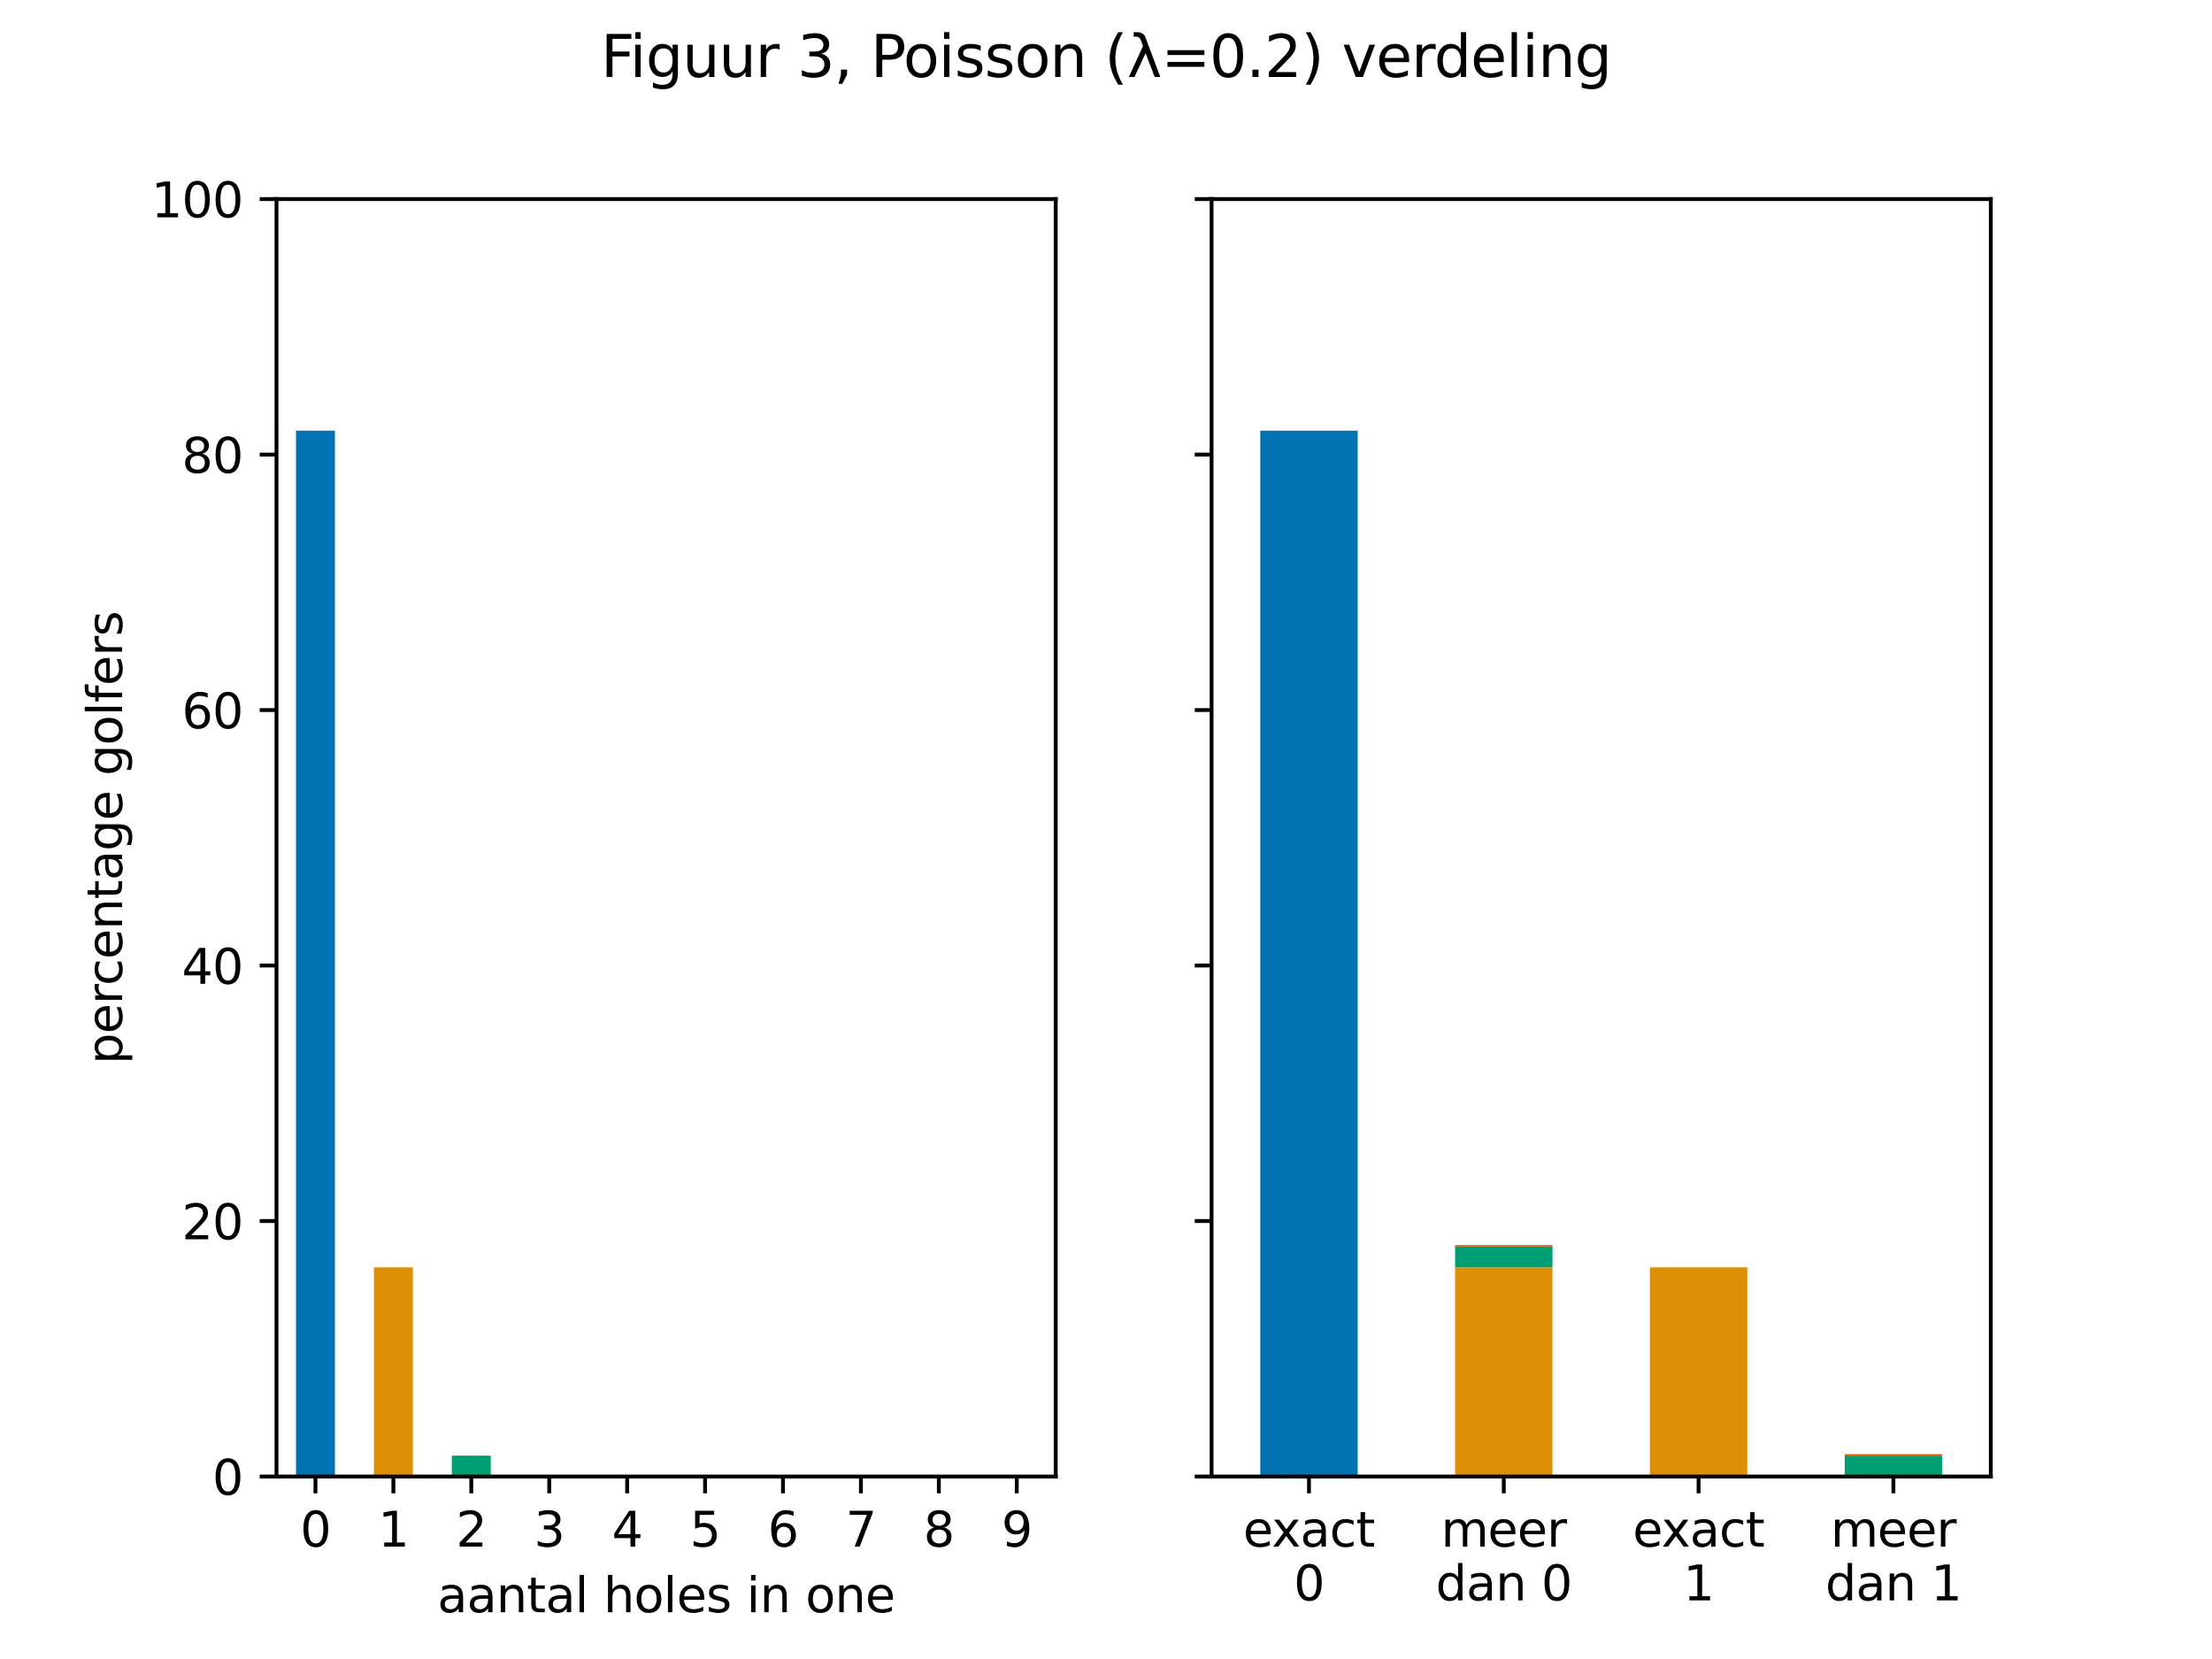 <?xml version="1.0" encoding="utf-8" standalone="no"?>
<!DOCTYPE svg PUBLIC "-//W3C//DTD SVG 1.1//EN"
  "http://www.w3.org/Graphics/SVG/1.1/DTD/svg11.dtd">
<svg height="345.6pt" version="1.1" viewBox="0 0 460.8 345.6" width="460.8pt" xmlns="http://www.w3.org/2000/svg" xmlns:xlink="http://www.w3.org/1999/xlink">
 <defs>
  <style type="text/css">*{stroke-linecap:butt;stroke-linejoin:round;}</style>
 </defs>
 <g id="figure_1">
  <g id="patch_1">
   <path d="M 0 345.6 
L 460.8 345.6 
L 460.8 0 
L 0 0 
z
" style="fill:#ffffff;"/>
  </g>
  <g id="axes_1">
   <g id="patch_2">
    <path d="M 57.6 307.584 
L 219.927 307.584 
L 219.927 41.472 
L 57.6 41.472 
z
" style="fill:#ffffff;"/>
   </g>
   <g id="patch_3">
    <path clip-path="url(#paddfe06efd)" d="M 61.658 307.584 
L 69.775 307.584 
L 69.775 89.71 
L 61.658 89.71 
z
" style="fill:#0173b2;"/>
   </g>
   <g id="patch_4">
    <path clip-path="url(#paddfe06efd)" d="M 77.891 307.584 
L 86.007 307.584 
L 86.007 264.009 
L 77.891 264.009 
z
" style="fill:#de8f05;"/>
   </g>
   <g id="patch_5">
    <path clip-path="url(#paddfe06efd)" d="M 94.124 307.584 
L 102.24 307.584 
L 102.24 303.227 
L 94.124 303.227 
z
" style="fill:#029e73;"/>
   </g>
   <g id="patch_6">
    <path clip-path="url(#paddfe06efd)" d="M 110.356 307.584 
L 118.473 307.584 
L 118.473 307.294 
L 110.356 307.294 
z
" style="fill:#d55e00;"/>
   </g>
   <g id="patch_7">
    <path clip-path="url(#paddfe06efd)" d="M 126.589 307.584 
L 134.705 307.584 
L 134.705 307.569 
L 126.589 307.569 
z
" style="fill:#cc78bc;"/>
   </g>
   <g id="patch_8">
    <path clip-path="url(#paddfe06efd)" d="M 142.822 307.584 
L 150.938 307.584 
L 150.938 307.583 
L 142.822 307.583 
z
" style="fill:#ca9161;"/>
   </g>
   <g id="patch_9">
    <path clip-path="url(#paddfe06efd)" d="M 159.055 307.584 
L 167.171 307.584 
L 167.171 307.584 
L 159.055 307.584 
z
" style="fill:#fbafe4;"/>
   </g>
   <g id="patch_10">
    <path clip-path="url(#paddfe06efd)" d="M 175.287 307.584 
L 183.404 307.584 
L 183.404 307.584 
L 175.287 307.584 
z
" style="fill:#949494;"/>
   </g>
   <g id="patch_11">
    <path clip-path="url(#paddfe06efd)" d="M 191.52 307.584 
L 199.636 307.584 
L 199.636 307.584 
L 191.52 307.584 
z
" style="fill:#ece133;"/>
   </g>
   <g id="patch_12">
    <path clip-path="url(#paddfe06efd)" d="M 207.753 307.584 
L 215.869 307.584 
L 215.869 307.584 
L 207.753 307.584 
z
" style="fill:#56b4e9;"/>
   </g>
   <g id="matplotlib.axis_1">
    <g id="xtick_1">
     <g id="line2d_1">
      <defs>
       <path d="M 0 0 
L 0 3.5 
" id="mfdae595de7" style="stroke:#000000;stroke-width:0.8;"/>
      </defs>
      <g>
       <use style="stroke:#000000;stroke-width:0.8;" x="65.716" xlink:href="#mfdae595de7" y="307.584"/>
      </g>
     </g>
     <g id="text_1">
      <!-- 0 -->
      <g transform="translate(62.535 322.182)scale(0.1 -0.1)">
       <defs>
        <path d="M 2034 4250 
Q 1547 4250 1301 3770 
Q 1056 3291 1056 2328 
Q 1056 1369 1301 889 
Q 1547 409 2034 409 
Q 2525 409 2770 889 
Q 3016 1369 3016 2328 
Q 3016 3291 2770 3770 
Q 2525 4250 2034 4250 
z
M 2034 4750 
Q 2819 4750 3233 4129 
Q 3647 3509 3647 2328 
Q 3647 1150 3233 529 
Q 2819 -91 2034 -91 
Q 1250 -91 836 529 
Q 422 1150 422 2328 
Q 422 3509 836 4129 
Q 1250 4750 2034 4750 
z
" id="DejaVuSans-30" transform="scale(0.016)"/>
       </defs>
       <use xlink:href="#DejaVuSans-30"/>
      </g>
     </g>
    </g>
    <g id="xtick_2">
     <g id="line2d_2">
      <g>
       <use style="stroke:#000000;stroke-width:0.8;" x="81.949" xlink:href="#mfdae595de7" y="307.584"/>
      </g>
     </g>
     <g id="text_2">
      <!-- 1 -->
      <g transform="translate(78.768 322.182)scale(0.1 -0.1)">
       <defs>
        <path d="M 794 531 
L 1825 531 
L 1825 4091 
L 703 3866 
L 703 4441 
L 1819 4666 
L 2450 4666 
L 2450 531 
L 3481 531 
L 3481 0 
L 794 0 
L 794 531 
z
" id="DejaVuSans-31" transform="scale(0.016)"/>
       </defs>
       <use xlink:href="#DejaVuSans-31"/>
      </g>
     </g>
    </g>
    <g id="xtick_3">
     <g id="line2d_3">
      <g>
       <use style="stroke:#000000;stroke-width:0.8;" x="98.182" xlink:href="#mfdae595de7" y="307.584"/>
      </g>
     </g>
     <g id="text_3">
      <!-- 2 -->
      <g transform="translate(95.001 322.182)scale(0.1 -0.1)">
       <defs>
        <path d="M 1228 531 
L 3431 531 
L 3431 0 
L 469 0 
L 469 531 
Q 828 903 1448 1529 
Q 2069 2156 2228 2338 
Q 2531 2678 2651 2914 
Q 2772 3150 2772 3378 
Q 2772 3750 2511 3984 
Q 2250 4219 1831 4219 
Q 1534 4219 1204 4116 
Q 875 4013 500 3803 
L 500 4441 
Q 881 4594 1212 4672 
Q 1544 4750 1819 4750 
Q 2544 4750 2975 4387 
Q 3406 4025 3406 3419 
Q 3406 3131 3298 2873 
Q 3191 2616 2906 2266 
Q 2828 2175 2409 1742 
Q 1991 1309 1228 531 
z
" id="DejaVuSans-32" transform="scale(0.016)"/>
       </defs>
       <use xlink:href="#DejaVuSans-32"/>
      </g>
     </g>
    </g>
    <g id="xtick_4">
     <g id="line2d_4">
      <g>
       <use style="stroke:#000000;stroke-width:0.8;" x="114.415" xlink:href="#mfdae595de7" y="307.584"/>
      </g>
     </g>
     <g id="text_4">
      <!-- 3 -->
      <g transform="translate(111.233 322.182)scale(0.1 -0.1)">
       <defs>
        <path d="M 2597 2516 
Q 3050 2419 3304 2112 
Q 3559 1806 3559 1356 
Q 3559 666 3084 287 
Q 2609 -91 1734 -91 
Q 1441 -91 1130 -33 
Q 819 25 488 141 
L 488 750 
Q 750 597 1062 519 
Q 1375 441 1716 441 
Q 2309 441 2620 675 
Q 2931 909 2931 1356 
Q 2931 1769 2642 2001 
Q 2353 2234 1838 2234 
L 1294 2234 
L 1294 2753 
L 1863 2753 
Q 2328 2753 2575 2939 
Q 2822 3125 2822 3475 
Q 2822 3834 2567 4026 
Q 2313 4219 1838 4219 
Q 1578 4219 1281 4162 
Q 984 4106 628 3988 
L 628 4550 
Q 988 4650 1302 4700 
Q 1616 4750 1894 4750 
Q 2613 4750 3031 4423 
Q 3450 4097 3450 3541 
Q 3450 3153 3228 2886 
Q 3006 2619 2597 2516 
z
" id="DejaVuSans-33" transform="scale(0.016)"/>
       </defs>
       <use xlink:href="#DejaVuSans-33"/>
      </g>
     </g>
    </g>
    <g id="xtick_5">
     <g id="line2d_5">
      <g>
       <use style="stroke:#000000;stroke-width:0.8;" x="130.647" xlink:href="#mfdae595de7" y="307.584"/>
      </g>
     </g>
     <g id="text_5">
      <!-- 4 -->
      <g transform="translate(127.466 322.182)scale(0.1 -0.1)">
       <defs>
        <path d="M 2419 4116 
L 825 1625 
L 2419 1625 
L 2419 4116 
z
M 2253 4666 
L 3047 4666 
L 3047 1625 
L 3713 1625 
L 3713 1100 
L 3047 1100 
L 3047 0 
L 2419 0 
L 2419 1100 
L 313 1100 
L 313 1709 
L 2253 4666 
z
" id="DejaVuSans-34" transform="scale(0.016)"/>
       </defs>
       <use xlink:href="#DejaVuSans-34"/>
      </g>
     </g>
    </g>
    <g id="xtick_6">
     <g id="line2d_6">
      <g>
       <use style="stroke:#000000;stroke-width:0.8;" x="146.88" xlink:href="#mfdae595de7" y="307.584"/>
      </g>
     </g>
     <g id="text_6">
      <!-- 5 -->
      <g transform="translate(143.699 322.182)scale(0.1 -0.1)">
       <defs>
        <path d="M 691 4666 
L 3169 4666 
L 3169 4134 
L 1269 4134 
L 1269 2991 
Q 1406 3038 1543 3061 
Q 1681 3084 1819 3084 
Q 2600 3084 3056 2656 
Q 3513 2228 3513 1497 
Q 3513 744 3044 326 
Q 2575 -91 1722 -91 
Q 1428 -91 1123 -41 
Q 819 9 494 109 
L 494 744 
Q 775 591 1075 516 
Q 1375 441 1709 441 
Q 2250 441 2565 725 
Q 2881 1009 2881 1497 
Q 2881 1984 2565 2268 
Q 2250 2553 1709 2553 
Q 1456 2553 1204 2497 
Q 953 2441 691 2322 
L 691 4666 
z
" id="DejaVuSans-35" transform="scale(0.016)"/>
       </defs>
       <use xlink:href="#DejaVuSans-35"/>
      </g>
     </g>
    </g>
    <g id="xtick_7">
     <g id="line2d_7">
      <g>
       <use style="stroke:#000000;stroke-width:0.8;" x="163.113" xlink:href="#mfdae595de7" y="307.584"/>
      </g>
     </g>
     <g id="text_7">
      <!-- 6 -->
      <g transform="translate(159.931 322.182)scale(0.1 -0.1)">
       <defs>
        <path d="M 2113 2584 
Q 1688 2584 1439 2293 
Q 1191 2003 1191 1497 
Q 1191 994 1439 701 
Q 1688 409 2113 409 
Q 2538 409 2786 701 
Q 3034 994 3034 1497 
Q 3034 2003 2786 2293 
Q 2538 2584 2113 2584 
z
M 3366 4563 
L 3366 3988 
Q 3128 4100 2886 4159 
Q 2644 4219 2406 4219 
Q 1781 4219 1451 3797 
Q 1122 3375 1075 2522 
Q 1259 2794 1537 2939 
Q 1816 3084 2150 3084 
Q 2853 3084 3261 2657 
Q 3669 2231 3669 1497 
Q 3669 778 3244 343 
Q 2819 -91 2113 -91 
Q 1303 -91 875 529 
Q 447 1150 447 2328 
Q 447 3434 972 4092 
Q 1497 4750 2381 4750 
Q 2619 4750 2861 4703 
Q 3103 4656 3366 4563 
z
" id="DejaVuSans-36" transform="scale(0.016)"/>
       </defs>
       <use xlink:href="#DejaVuSans-36"/>
      </g>
     </g>
    </g>
    <g id="xtick_8">
     <g id="line2d_8">
      <g>
       <use style="stroke:#000000;stroke-width:0.8;" x="179.345" xlink:href="#mfdae595de7" y="307.584"/>
      </g>
     </g>
     <g id="text_8">
      <!-- 7 -->
      <g transform="translate(176.164 322.182)scale(0.1 -0.1)">
       <defs>
        <path d="M 525 4666 
L 3525 4666 
L 3525 4397 
L 1831 0 
L 1172 0 
L 2766 4134 
L 525 4134 
L 525 4666 
z
" id="DejaVuSans-37" transform="scale(0.016)"/>
       </defs>
       <use xlink:href="#DejaVuSans-37"/>
      </g>
     </g>
    </g>
    <g id="xtick_9">
     <g id="line2d_9">
      <g>
       <use style="stroke:#000000;stroke-width:0.8;" x="195.578" xlink:href="#mfdae595de7" y="307.584"/>
      </g>
     </g>
     <g id="text_9">
      <!-- 8 -->
      <g transform="translate(192.397 322.182)scale(0.1 -0.1)">
       <defs>
        <path d="M 2034 2216 
Q 1584 2216 1326 1975 
Q 1069 1734 1069 1313 
Q 1069 891 1326 650 
Q 1584 409 2034 409 
Q 2484 409 2743 651 
Q 3003 894 3003 1313 
Q 3003 1734 2745 1975 
Q 2488 2216 2034 2216 
z
M 1403 2484 
Q 997 2584 770 2862 
Q 544 3141 544 3541 
Q 544 4100 942 4425 
Q 1341 4750 2034 4750 
Q 2731 4750 3128 4425 
Q 3525 4100 3525 3541 
Q 3525 3141 3298 2862 
Q 3072 2584 2669 2484 
Q 3125 2378 3379 2068 
Q 3634 1759 3634 1313 
Q 3634 634 3220 271 
Q 2806 -91 2034 -91 
Q 1263 -91 848 271 
Q 434 634 434 1313 
Q 434 1759 690 2068 
Q 947 2378 1403 2484 
z
M 1172 3481 
Q 1172 3119 1398 2916 
Q 1625 2713 2034 2713 
Q 2441 2713 2670 2916 
Q 2900 3119 2900 3481 
Q 2900 3844 2670 4047 
Q 2441 4250 2034 4250 
Q 1625 4250 1398 4047 
Q 1172 3844 1172 3481 
z
" id="DejaVuSans-38" transform="scale(0.016)"/>
       </defs>
       <use xlink:href="#DejaVuSans-38"/>
      </g>
     </g>
    </g>
    <g id="xtick_10">
     <g id="line2d_10">
      <g>
       <use style="stroke:#000000;stroke-width:0.8;" x="211.811" xlink:href="#mfdae595de7" y="307.584"/>
      </g>
     </g>
     <g id="text_10">
      <!-- 9 -->
      <g transform="translate(208.63 322.182)scale(0.1 -0.1)">
       <defs>
        <path d="M 703 97 
L 703 672 
Q 941 559 1184 500 
Q 1428 441 1663 441 
Q 2288 441 2617 861 
Q 2947 1281 2994 2138 
Q 2813 1869 2534 1725 
Q 2256 1581 1919 1581 
Q 1219 1581 811 2004 
Q 403 2428 403 3163 
Q 403 3881 828 4315 
Q 1253 4750 1959 4750 
Q 2769 4750 3195 4129 
Q 3622 3509 3622 2328 
Q 3622 1225 3098 567 
Q 2575 -91 1691 -91 
Q 1453 -91 1209 -44 
Q 966 3 703 97 
z
M 1959 2075 
Q 2384 2075 2632 2365 
Q 2881 2656 2881 3163 
Q 2881 3666 2632 3958 
Q 2384 4250 1959 4250 
Q 1534 4250 1286 3958 
Q 1038 3666 1038 3163 
Q 1038 2656 1286 2365 
Q 1534 2075 1959 2075 
z
" id="DejaVuSans-39" transform="scale(0.016)"/>
       </defs>
       <use xlink:href="#DejaVuSans-39"/>
      </g>
     </g>
    </g>
    <g id="text_11">
     <!-- aantal holes in one -->
     <g transform="translate(91.125 335.861)scale(0.1 -0.1)">
      <defs>
       <path d="M 2194 1759 
Q 1497 1759 1228 1600 
Q 959 1441 959 1056 
Q 959 750 1161 570 
Q 1363 391 1709 391 
Q 2188 391 2477 730 
Q 2766 1069 2766 1631 
L 2766 1759 
L 2194 1759 
z
M 3341 1997 
L 3341 0 
L 2766 0 
L 2766 531 
Q 2569 213 2275 61 
Q 1981 -91 1556 -91 
Q 1019 -91 701 211 
Q 384 513 384 1019 
Q 384 1609 779 1909 
Q 1175 2209 1959 2209 
L 2766 2209 
L 2766 2266 
Q 2766 2663 2505 2880 
Q 2244 3097 1772 3097 
Q 1472 3097 1187 3025 
Q 903 2953 641 2809 
L 641 3341 
Q 956 3463 1253 3523 
Q 1550 3584 1831 3584 
Q 2591 3584 2966 3190 
Q 3341 2797 3341 1997 
z
" id="DejaVuSans-61" transform="scale(0.016)"/>
       <path d="M 3513 2113 
L 3513 0 
L 2938 0 
L 2938 2094 
Q 2938 2591 2744 2837 
Q 2550 3084 2163 3084 
Q 1697 3084 1428 2787 
Q 1159 2491 1159 1978 
L 1159 0 
L 581 0 
L 581 3500 
L 1159 3500 
L 1159 2956 
Q 1366 3272 1645 3428 
Q 1925 3584 2291 3584 
Q 2894 3584 3203 3211 
Q 3513 2838 3513 2113 
z
" id="DejaVuSans-6e" transform="scale(0.016)"/>
       <path d="M 1172 4494 
L 1172 3500 
L 2356 3500 
L 2356 3053 
L 1172 3053 
L 1172 1153 
Q 1172 725 1289 603 
Q 1406 481 1766 481 
L 2356 481 
L 2356 0 
L 1766 0 
Q 1100 0 847 248 
Q 594 497 594 1153 
L 594 3053 
L 172 3053 
L 172 3500 
L 594 3500 
L 594 4494 
L 1172 4494 
z
" id="DejaVuSans-74" transform="scale(0.016)"/>
       <path d="M 603 4863 
L 1178 4863 
L 1178 0 
L 603 0 
L 603 4863 
z
" id="DejaVuSans-6c" transform="scale(0.016)"/>
       <path id="DejaVuSans-20" transform="scale(0.016)"/>
       <path d="M 3513 2113 
L 3513 0 
L 2938 0 
L 2938 2094 
Q 2938 2591 2744 2837 
Q 2550 3084 2163 3084 
Q 1697 3084 1428 2787 
Q 1159 2491 1159 1978 
L 1159 0 
L 581 0 
L 581 4863 
L 1159 4863 
L 1159 2956 
Q 1366 3272 1645 3428 
Q 1925 3584 2291 3584 
Q 2894 3584 3203 3211 
Q 3513 2838 3513 2113 
z
" id="DejaVuSans-68" transform="scale(0.016)"/>
       <path d="M 1959 3097 
Q 1497 3097 1228 2736 
Q 959 2375 959 1747 
Q 959 1119 1226 758 
Q 1494 397 1959 397 
Q 2419 397 2687 759 
Q 2956 1122 2956 1747 
Q 2956 2369 2687 2733 
Q 2419 3097 1959 3097 
z
M 1959 3584 
Q 2709 3584 3137 3096 
Q 3566 2609 3566 1747 
Q 3566 888 3137 398 
Q 2709 -91 1959 -91 
Q 1206 -91 779 398 
Q 353 888 353 1747 
Q 353 2609 779 3096 
Q 1206 3584 1959 3584 
z
" id="DejaVuSans-6f" transform="scale(0.016)"/>
       <path d="M 3597 1894 
L 3597 1613 
L 953 1613 
Q 991 1019 1311 708 
Q 1631 397 2203 397 
Q 2534 397 2845 478 
Q 3156 559 3463 722 
L 3463 178 
Q 3153 47 2828 -22 
Q 2503 -91 2169 -91 
Q 1331 -91 842 396 
Q 353 884 353 1716 
Q 353 2575 817 3079 
Q 1281 3584 2069 3584 
Q 2775 3584 3186 3129 
Q 3597 2675 3597 1894 
z
M 3022 2063 
Q 3016 2534 2758 2815 
Q 2500 3097 2075 3097 
Q 1594 3097 1305 2825 
Q 1016 2553 972 2059 
L 3022 2063 
z
" id="DejaVuSans-65" transform="scale(0.016)"/>
       <path d="M 2834 3397 
L 2834 2853 
Q 2591 2978 2328 3040 
Q 2066 3103 1784 3103 
Q 1356 3103 1142 2972 
Q 928 2841 928 2578 
Q 928 2378 1081 2264 
Q 1234 2150 1697 2047 
L 1894 2003 
Q 2506 1872 2764 1633 
Q 3022 1394 3022 966 
Q 3022 478 2636 193 
Q 2250 -91 1575 -91 
Q 1294 -91 989 -36 
Q 684 19 347 128 
L 347 722 
Q 666 556 975 473 
Q 1284 391 1588 391 
Q 1994 391 2212 530 
Q 2431 669 2431 922 
Q 2431 1156 2273 1281 
Q 2116 1406 1581 1522 
L 1381 1569 
Q 847 1681 609 1914 
Q 372 2147 372 2553 
Q 372 3047 722 3315 
Q 1072 3584 1716 3584 
Q 2034 3584 2315 3537 
Q 2597 3491 2834 3397 
z
" id="DejaVuSans-73" transform="scale(0.016)"/>
       <path d="M 603 3500 
L 1178 3500 
L 1178 0 
L 603 0 
L 603 3500 
z
M 603 4863 
L 1178 4863 
L 1178 4134 
L 603 4134 
L 603 4863 
z
" id="DejaVuSans-69" transform="scale(0.016)"/>
      </defs>
      <use xlink:href="#DejaVuSans-61"/>
      <use x="61.279" xlink:href="#DejaVuSans-61"/>
      <use x="122.559" xlink:href="#DejaVuSans-6e"/>
      <use x="185.938" xlink:href="#DejaVuSans-74"/>
      <use x="225.146" xlink:href="#DejaVuSans-61"/>
      <use x="286.426" xlink:href="#DejaVuSans-6c"/>
      <use x="314.209" xlink:href="#DejaVuSans-20"/>
      <use x="345.996" xlink:href="#DejaVuSans-68"/>
      <use x="409.375" xlink:href="#DejaVuSans-6f"/>
      <use x="470.557" xlink:href="#DejaVuSans-6c"/>
      <use x="498.34" xlink:href="#DejaVuSans-65"/>
      <use x="559.863" xlink:href="#DejaVuSans-73"/>
      <use x="611.963" xlink:href="#DejaVuSans-20"/>
      <use x="643.75" xlink:href="#DejaVuSans-69"/>
      <use x="671.533" xlink:href="#DejaVuSans-6e"/>
      <use x="734.912" xlink:href="#DejaVuSans-20"/>
      <use x="766.699" xlink:href="#DejaVuSans-6f"/>
      <use x="827.881" xlink:href="#DejaVuSans-6e"/>
      <use x="891.26" xlink:href="#DejaVuSans-65"/>
     </g>
    </g>
   </g>
   <g id="matplotlib.axis_2">
    <g id="ytick_1">
     <g id="line2d_11">
      <defs>
       <path d="M 0 0 
L -3.5 0 
" id="m54b299d8dc" style="stroke:#000000;stroke-width:0.8;"/>
      </defs>
      <g>
       <use style="stroke:#000000;stroke-width:0.8;" x="57.6" xlink:href="#m54b299d8dc" y="307.584"/>
      </g>
     </g>
     <g id="text_12">
      <!-- 0 -->
      <g transform="translate(44.237 311.383)scale(0.1 -0.1)">
       <use xlink:href="#DejaVuSans-30"/>
      </g>
     </g>
    </g>
    <g id="ytick_2">
     <g id="line2d_12">
      <g>
       <use style="stroke:#000000;stroke-width:0.8;" x="57.6" xlink:href="#m54b299d8dc" y="254.362"/>
      </g>
     </g>
     <g id="text_13">
      <!-- 20 -->
      <g transform="translate(37.875 258.161)scale(0.1 -0.1)">
       <use xlink:href="#DejaVuSans-32"/>
       <use x="63.623" xlink:href="#DejaVuSans-30"/>
      </g>
     </g>
    </g>
    <g id="ytick_3">
     <g id="line2d_13">
      <g>
       <use style="stroke:#000000;stroke-width:0.8;" x="57.6" xlink:href="#m54b299d8dc" y="201.139"/>
      </g>
     </g>
     <g id="text_14">
      <!-- 40 -->
      <g transform="translate(37.875 204.938)scale(0.1 -0.1)">
       <use xlink:href="#DejaVuSans-34"/>
       <use x="63.623" xlink:href="#DejaVuSans-30"/>
      </g>
     </g>
    </g>
    <g id="ytick_4">
     <g id="line2d_14">
      <g>
       <use style="stroke:#000000;stroke-width:0.8;" x="57.6" xlink:href="#m54b299d8dc" y="147.917"/>
      </g>
     </g>
     <g id="text_15">
      <!-- 60 -->
      <g transform="translate(37.875 151.716)scale(0.1 -0.1)">
       <use xlink:href="#DejaVuSans-36"/>
       <use x="63.623" xlink:href="#DejaVuSans-30"/>
      </g>
     </g>
    </g>
    <g id="ytick_5">
     <g id="line2d_15">
      <g>
       <use style="stroke:#000000;stroke-width:0.8;" x="57.6" xlink:href="#m54b299d8dc" y="94.694"/>
      </g>
     </g>
     <g id="text_16">
      <!-- 80 -->
      <g transform="translate(37.875 98.494)scale(0.1 -0.1)">
       <use xlink:href="#DejaVuSans-38"/>
       <use x="63.623" xlink:href="#DejaVuSans-30"/>
      </g>
     </g>
    </g>
    <g id="ytick_6">
     <g id="line2d_16">
      <g>
       <use style="stroke:#000000;stroke-width:0.8;" x="57.6" xlink:href="#m54b299d8dc" y="41.472"/>
      </g>
     </g>
     <g id="text_17">
      <!-- 100 -->
      <g transform="translate(31.512 45.271)scale(0.1 -0.1)">
       <use xlink:href="#DejaVuSans-31"/>
       <use x="63.623" xlink:href="#DejaVuSans-30"/>
       <use x="127.246" xlink:href="#DejaVuSans-30"/>
      </g>
     </g>
    </g>
    <g id="text_18">
     <!-- percentage golfers -->
     <g transform="translate(25.433 221.7)rotate(-90)scale(0.1 -0.1)">
      <defs>
       <path d="M 1159 525 
L 1159 -1331 
L 581 -1331 
L 581 3500 
L 1159 3500 
L 1159 2969 
Q 1341 3281 1617 3432 
Q 1894 3584 2278 3584 
Q 2916 3584 3314 3078 
Q 3713 2572 3713 1747 
Q 3713 922 3314 415 
Q 2916 -91 2278 -91 
Q 1894 -91 1617 61 
Q 1341 213 1159 525 
z
M 3116 1747 
Q 3116 2381 2855 2742 
Q 2594 3103 2138 3103 
Q 1681 3103 1420 2742 
Q 1159 2381 1159 1747 
Q 1159 1113 1420 752 
Q 1681 391 2138 391 
Q 2594 391 2855 752 
Q 3116 1113 3116 1747 
z
" id="DejaVuSans-70" transform="scale(0.016)"/>
       <path d="M 2631 2963 
Q 2534 3019 2420 3045 
Q 2306 3072 2169 3072 
Q 1681 3072 1420 2755 
Q 1159 2438 1159 1844 
L 1159 0 
L 581 0 
L 581 3500 
L 1159 3500 
L 1159 2956 
Q 1341 3275 1631 3429 
Q 1922 3584 2338 3584 
Q 2397 3584 2469 3576 
Q 2541 3569 2628 3553 
L 2631 2963 
z
" id="DejaVuSans-72" transform="scale(0.016)"/>
       <path d="M 3122 3366 
L 3122 2828 
Q 2878 2963 2633 3030 
Q 2388 3097 2138 3097 
Q 1578 3097 1268 2742 
Q 959 2388 959 1747 
Q 959 1106 1268 751 
Q 1578 397 2138 397 
Q 2388 397 2633 464 
Q 2878 531 3122 666 
L 3122 134 
Q 2881 22 2623 -34 
Q 2366 -91 2075 -91 
Q 1284 -91 818 406 
Q 353 903 353 1747 
Q 353 2603 823 3093 
Q 1294 3584 2113 3584 
Q 2378 3584 2631 3529 
Q 2884 3475 3122 3366 
z
" id="DejaVuSans-63" transform="scale(0.016)"/>
       <path d="M 2906 1791 
Q 2906 2416 2648 2759 
Q 2391 3103 1925 3103 
Q 1463 3103 1205 2759 
Q 947 2416 947 1791 
Q 947 1169 1205 825 
Q 1463 481 1925 481 
Q 2391 481 2648 825 
Q 2906 1169 2906 1791 
z
M 3481 434 
Q 3481 -459 3084 -895 
Q 2688 -1331 1869 -1331 
Q 1566 -1331 1297 -1286 
Q 1028 -1241 775 -1147 
L 775 -588 
Q 1028 -725 1275 -790 
Q 1522 -856 1778 -856 
Q 2344 -856 2625 -561 
Q 2906 -266 2906 331 
L 2906 616 
Q 2728 306 2450 153 
Q 2172 0 1784 0 
Q 1141 0 747 490 
Q 353 981 353 1791 
Q 353 2603 747 3093 
Q 1141 3584 1784 3584 
Q 2172 3584 2450 3431 
Q 2728 3278 2906 2969 
L 2906 3500 
L 3481 3500 
L 3481 434 
z
" id="DejaVuSans-67" transform="scale(0.016)"/>
       <path d="M 2375 4863 
L 2375 4384 
L 1825 4384 
Q 1516 4384 1395 4259 
Q 1275 4134 1275 3809 
L 1275 3500 
L 2222 3500 
L 2222 3053 
L 1275 3053 
L 1275 0 
L 697 0 
L 697 3053 
L 147 3053 
L 147 3500 
L 697 3500 
L 697 3744 
Q 697 4328 969 4595 
Q 1241 4863 1831 4863 
L 2375 4863 
z
" id="DejaVuSans-66" transform="scale(0.016)"/>
      </defs>
      <use xlink:href="#DejaVuSans-70"/>
      <use x="63.477" xlink:href="#DejaVuSans-65"/>
      <use x="125" xlink:href="#DejaVuSans-72"/>
      <use x="163.863" xlink:href="#DejaVuSans-63"/>
      <use x="218.844" xlink:href="#DejaVuSans-65"/>
      <use x="280.367" xlink:href="#DejaVuSans-6e"/>
      <use x="343.746" xlink:href="#DejaVuSans-74"/>
      <use x="382.955" xlink:href="#DejaVuSans-61"/>
      <use x="444.234" xlink:href="#DejaVuSans-67"/>
      <use x="507.711" xlink:href="#DejaVuSans-65"/>
      <use x="569.234" xlink:href="#DejaVuSans-20"/>
      <use x="601.021" xlink:href="#DejaVuSans-67"/>
      <use x="664.498" xlink:href="#DejaVuSans-6f"/>
      <use x="725.68" xlink:href="#DejaVuSans-6c"/>
      <use x="753.463" xlink:href="#DejaVuSans-66"/>
      <use x="788.668" xlink:href="#DejaVuSans-65"/>
      <use x="850.191" xlink:href="#DejaVuSans-72"/>
      <use x="891.305" xlink:href="#DejaVuSans-73"/>
     </g>
    </g>
   </g>
   <g id="patch_13">
    <path d="M 57.6 307.584 
L 57.6 41.472 
" style="fill:none;stroke:#000000;stroke-linecap:square;stroke-linejoin:miter;stroke-width:0.8;"/>
   </g>
   <g id="patch_14">
    <path d="M 219.927 307.584 
L 219.927 41.472 
" style="fill:none;stroke:#000000;stroke-linecap:square;stroke-linejoin:miter;stroke-width:0.8;"/>
   </g>
   <g id="patch_15">
    <path d="M 57.6 307.584 
L 219.927 307.584 
" style="fill:none;stroke:#000000;stroke-linecap:square;stroke-linejoin:miter;stroke-width:0.8;"/>
   </g>
   <g id="patch_16">
    <path d="M 57.6 41.472 
L 219.927 41.472 
" style="fill:none;stroke:#000000;stroke-linecap:square;stroke-linejoin:miter;stroke-width:0.8;"/>
   </g>
  </g>
  <g id="axes_2">
   <g id="patch_17">
    <path d="M 252.393 307.584 
L 414.72 307.584 
L 414.72 41.472 
L 252.393 41.472 
z
" style="fill:#ffffff;"/>
   </g>
   <g id="patch_18">
    <path clip-path="url(#p90459c92e0)" d="M 262.538 307.584 
L 282.829 307.584 
L 282.829 89.71 
L 262.538 89.71 
z
" style="fill:#0173b2;"/>
   </g>
   <g id="patch_19">
    <path clip-path="url(#p90459c92e0)" d="M 303.12 307.584 
L 323.411 307.584 
L 323.411 307.584 
L 303.12 307.584 
z
" style="fill:#0173b2;"/>
   </g>
   <g id="patch_20">
    <path clip-path="url(#p90459c92e0)" d="M 343.702 307.584 
L 363.993 307.584 
L 363.993 307.584 
L 343.702 307.584 
z
" style="fill:#0173b2;"/>
   </g>
   <g id="patch_21">
    <path clip-path="url(#p90459c92e0)" d="M 384.284 307.584 
L 404.575 307.584 
L 404.575 307.584 
L 384.284 307.584 
z
" style="fill:#0173b2;"/>
   </g>
   <g id="patch_22">
    <path clip-path="url(#p90459c92e0)" d="M 262.538 307.584 
L 282.829 307.584 
L 282.829 307.584 
L 262.538 307.584 
z
" style="fill:#de8f05;"/>
   </g>
   <g id="patch_23">
    <path clip-path="url(#p90459c92e0)" d="M 303.12 307.584 
L 323.411 307.584 
L 323.411 264.009 
L 303.12 264.009 
z
" style="fill:#de8f05;"/>
   </g>
   <g id="patch_24">
    <path clip-path="url(#p90459c92e0)" d="M 343.702 307.584 
L 363.993 307.584 
L 363.993 264.009 
L 343.702 264.009 
z
" style="fill:#de8f05;"/>
   </g>
   <g id="patch_25">
    <path clip-path="url(#p90459c92e0)" d="M 384.284 307.584 
L 404.575 307.584 
L 404.575 307.584 
L 384.284 307.584 
z
" style="fill:#de8f05;"/>
   </g>
   <g id="patch_26">
    <path clip-path="url(#p90459c92e0)" d="M 262.538 307.584 
L 282.829 307.584 
L 282.829 307.584 
L 262.538 307.584 
z
" style="fill:#029e73;"/>
   </g>
   <g id="patch_27">
    <path clip-path="url(#p90459c92e0)" d="M 303.12 264.009 
L 323.411 264.009 
L 323.411 259.652 
L 303.12 259.652 
z
" style="fill:#029e73;"/>
   </g>
   <g id="patch_28">
    <path clip-path="url(#p90459c92e0)" d="M 343.702 307.584 
L 363.993 307.584 
L 363.993 307.584 
L 343.702 307.584 
z
" style="fill:#029e73;"/>
   </g>
   <g id="patch_29">
    <path clip-path="url(#p90459c92e0)" d="M 384.284 307.584 
L 404.575 307.584 
L 404.575 303.227 
L 384.284 303.227 
z
" style="fill:#029e73;"/>
   </g>
   <g id="patch_30">
    <path clip-path="url(#p90459c92e0)" d="M 262.538 307.584 
L 282.829 307.584 
L 282.829 307.584 
L 262.538 307.584 
z
" style="fill:#d55e00;"/>
   </g>
   <g id="patch_31">
    <path clip-path="url(#p90459c92e0)" d="M 303.12 259.652 
L 323.411 259.652 
L 323.411 259.361 
L 303.12 259.361 
z
" style="fill:#d55e00;"/>
   </g>
   <g id="patch_32">
    <path clip-path="url(#p90459c92e0)" d="M 343.702 307.584 
L 363.993 307.584 
L 363.993 307.584 
L 343.702 307.584 
z
" style="fill:#d55e00;"/>
   </g>
   <g id="patch_33">
    <path clip-path="url(#p90459c92e0)" d="M 384.284 303.227 
L 404.575 303.227 
L 404.575 302.936 
L 384.284 302.936 
z
" style="fill:#d55e00;"/>
   </g>
   <g id="patch_34">
    <path clip-path="url(#p90459c92e0)" d="M 262.538 307.584 
L 282.829 307.584 
L 282.829 307.584 
L 262.538 307.584 
z
" style="fill:#cc78bc;"/>
   </g>
   <g id="patch_35">
    <path clip-path="url(#p90459c92e0)" d="M 303.12 259.361 
L 323.411 259.361 
L 323.411 259.347 
L 303.12 259.347 
z
" style="fill:#cc78bc;"/>
   </g>
   <g id="patch_36">
    <path clip-path="url(#p90459c92e0)" d="M 343.702 307.584 
L 363.993 307.584 
L 363.993 307.584 
L 343.702 307.584 
z
" style="fill:#cc78bc;"/>
   </g>
   <g id="patch_37">
    <path clip-path="url(#p90459c92e0)" d="M 384.284 302.936 
L 404.575 302.936 
L 404.575 302.921 
L 384.284 302.921 
z
" style="fill:#cc78bc;"/>
   </g>
   <g id="patch_38">
    <path clip-path="url(#p90459c92e0)" d="M 262.538 307.584 
L 282.829 307.584 
L 282.829 307.584 
L 262.538 307.584 
z
" style="fill:#ca9161;"/>
   </g>
   <g id="patch_39">
    <path clip-path="url(#p90459c92e0)" d="M 303.12 259.347 
L 323.411 259.347 
L 323.411 259.346 
L 303.12 259.346 
z
" style="fill:#ca9161;"/>
   </g>
   <g id="patch_40">
    <path clip-path="url(#p90459c92e0)" d="M 343.702 307.584 
L 363.993 307.584 
L 363.993 307.584 
L 343.702 307.584 
z
" style="fill:#ca9161;"/>
   </g>
   <g id="patch_41">
    <path clip-path="url(#p90459c92e0)" d="M 384.284 302.921 
L 404.575 302.921 
L 404.575 302.921 
L 384.284 302.921 
z
" style="fill:#ca9161;"/>
   </g>
   <g id="patch_42">
    <path clip-path="url(#p90459c92e0)" d="M 262.538 307.584 
L 282.829 307.584 
L 282.829 307.584 
L 262.538 307.584 
z
" style="fill:#fbafe4;"/>
   </g>
   <g id="patch_43">
    <path clip-path="url(#p90459c92e0)" d="M 303.12 259.346 
L 323.411 259.346 
L 323.411 259.346 
L 303.12 259.346 
z
" style="fill:#fbafe4;"/>
   </g>
   <g id="patch_44">
    <path clip-path="url(#p90459c92e0)" d="M 343.702 307.584 
L 363.993 307.584 
L 363.993 307.584 
L 343.702 307.584 
z
" style="fill:#fbafe4;"/>
   </g>
   <g id="patch_45">
    <path clip-path="url(#p90459c92e0)" d="M 384.284 302.921 
L 404.575 302.921 
L 404.575 302.921 
L 384.284 302.921 
z
" style="fill:#fbafe4;"/>
   </g>
   <g id="patch_46">
    <path clip-path="url(#p90459c92e0)" d="M 262.538 307.584 
L 282.829 307.584 
L 282.829 307.584 
L 262.538 307.584 
z
" style="fill:#949494;"/>
   </g>
   <g id="patch_47">
    <path clip-path="url(#p90459c92e0)" d="M 303.12 259.346 
L 323.411 259.346 
L 323.411 259.346 
L 303.12 259.346 
z
" style="fill:#949494;"/>
   </g>
   <g id="patch_48">
    <path clip-path="url(#p90459c92e0)" d="M 343.702 307.584 
L 363.993 307.584 
L 363.993 307.584 
L 343.702 307.584 
z
" style="fill:#949494;"/>
   </g>
   <g id="patch_49">
    <path clip-path="url(#p90459c92e0)" d="M 384.284 302.921 
L 404.575 302.921 
L 404.575 302.921 
L 384.284 302.921 
z
" style="fill:#949494;"/>
   </g>
   <g id="patch_50">
    <path clip-path="url(#p90459c92e0)" d="M 262.538 307.584 
L 282.829 307.584 
L 282.829 307.584 
L 262.538 307.584 
z
" style="fill:#ece133;"/>
   </g>
   <g id="patch_51">
    <path clip-path="url(#p90459c92e0)" d="M 303.12 259.346 
L 323.411 259.346 
L 323.411 259.346 
L 303.12 259.346 
z
" style="fill:#ece133;"/>
   </g>
   <g id="patch_52">
    <path clip-path="url(#p90459c92e0)" d="M 343.702 307.584 
L 363.993 307.584 
L 363.993 307.584 
L 343.702 307.584 
z
" style="fill:#ece133;"/>
   </g>
   <g id="patch_53">
    <path clip-path="url(#p90459c92e0)" d="M 384.284 302.921 
L 404.575 302.921 
L 404.575 302.921 
L 384.284 302.921 
z
" style="fill:#ece133;"/>
   </g>
   <g id="patch_54">
    <path clip-path="url(#p90459c92e0)" d="M 262.538 307.584 
L 282.829 307.584 
L 282.829 307.584 
L 262.538 307.584 
z
" style="fill:#56b4e9;"/>
   </g>
   <g id="patch_55">
    <path clip-path="url(#p90459c92e0)" d="M 303.12 259.346 
L 323.411 259.346 
L 323.411 259.346 
L 303.12 259.346 
z
" style="fill:#56b4e9;"/>
   </g>
   <g id="patch_56">
    <path clip-path="url(#p90459c92e0)" d="M 343.702 307.584 
L 363.993 307.584 
L 363.993 307.584 
L 343.702 307.584 
z
" style="fill:#56b4e9;"/>
   </g>
   <g id="patch_57">
    <path clip-path="url(#p90459c92e0)" d="M 384.284 302.921 
L 404.575 302.921 
L 404.575 302.921 
L 384.284 302.921 
z
" style="fill:#56b4e9;"/>
   </g>
   <g id="matplotlib.axis_3">
    <g id="xtick_11">
     <g id="line2d_17">
      <g>
       <use style="stroke:#000000;stroke-width:0.8;" x="272.684" xlink:href="#mfdae595de7" y="307.584"/>
      </g>
     </g>
     <g id="text_19">
      <!-- exact -->
      <g transform="translate(258.962 322.182)scale(0.1 -0.1)">
       <defs>
        <path d="M 3513 3500 
L 2247 1797 
L 3578 0 
L 2900 0 
L 1881 1375 
L 863 0 
L 184 0 
L 1544 1831 
L 300 3500 
L 978 3500 
L 1906 2253 
L 2834 3500 
L 3513 3500 
z
" id="DejaVuSans-78" transform="scale(0.016)"/>
       </defs>
       <use xlink:href="#DejaVuSans-65"/>
       <use x="59.773" xlink:href="#DejaVuSans-78"/>
       <use x="118.953" xlink:href="#DejaVuSans-61"/>
       <use x="180.232" xlink:href="#DejaVuSans-63"/>
       <use x="235.213" xlink:href="#DejaVuSans-74"/>
      </g>
      <!-- 0 -->
      <g transform="translate(269.502 333.38)scale(0.1 -0.1)">
       <use xlink:href="#DejaVuSans-30"/>
      </g>
     </g>
    </g>
    <g id="xtick_12">
     <g id="line2d_18">
      <g>
       <use style="stroke:#000000;stroke-width:0.8;" x="313.265" xlink:href="#mfdae595de7" y="307.584"/>
      </g>
     </g>
     <g id="text_20">
      <!-- meer -->
      <g transform="translate(300.187 322.182)scale(0.1 -0.1)">
       <defs>
        <path d="M 3328 2828 
Q 3544 3216 3844 3400 
Q 4144 3584 4550 3584 
Q 5097 3584 5394 3201 
Q 5691 2819 5691 2113 
L 5691 0 
L 5113 0 
L 5113 2094 
Q 5113 2597 4934 2840 
Q 4756 3084 4391 3084 
Q 3944 3084 3684 2787 
Q 3425 2491 3425 1978 
L 3425 0 
L 2847 0 
L 2847 2094 
Q 2847 2600 2669 2842 
Q 2491 3084 2119 3084 
Q 1678 3084 1418 2786 
Q 1159 2488 1159 1978 
L 1159 0 
L 581 0 
L 581 3500 
L 1159 3500 
L 1159 2956 
Q 1356 3278 1631 3431 
Q 1906 3584 2284 3584 
Q 2666 3584 2933 3390 
Q 3200 3197 3328 2828 
z
" id="DejaVuSans-6d" transform="scale(0.016)"/>
       </defs>
       <use xlink:href="#DejaVuSans-6d"/>
       <use x="97.412" xlink:href="#DejaVuSans-65"/>
       <use x="158.936" xlink:href="#DejaVuSans-65"/>
       <use x="220.459" xlink:href="#DejaVuSans-72"/>
      </g>
      <!-- dan 0 -->
      <g transform="translate(299.088 333.38)scale(0.1 -0.1)">
       <defs>
        <path d="M 2906 2969 
L 2906 4863 
L 3481 4863 
L 3481 0 
L 2906 0 
L 2906 525 
Q 2725 213 2448 61 
Q 2172 -91 1784 -91 
Q 1150 -91 751 415 
Q 353 922 353 1747 
Q 353 2572 751 3078 
Q 1150 3584 1784 3584 
Q 2172 3584 2448 3432 
Q 2725 3281 2906 2969 
z
M 947 1747 
Q 947 1113 1208 752 
Q 1469 391 1925 391 
Q 2381 391 2643 752 
Q 2906 1113 2906 1747 
Q 2906 2381 2643 2742 
Q 2381 3103 1925 3103 
Q 1469 3103 1208 2742 
Q 947 2381 947 1747 
z
" id="DejaVuSans-64" transform="scale(0.016)"/>
       </defs>
       <use xlink:href="#DejaVuSans-64"/>
       <use x="63.477" xlink:href="#DejaVuSans-61"/>
       <use x="124.756" xlink:href="#DejaVuSans-6e"/>
       <use x="188.135" xlink:href="#DejaVuSans-20"/>
       <use x="219.922" xlink:href="#DejaVuSans-30"/>
      </g>
     </g>
    </g>
    <g id="xtick_13">
     <g id="line2d_19">
      <g>
       <use style="stroke:#000000;stroke-width:0.8;" x="353.847" xlink:href="#mfdae595de7" y="307.584"/>
      </g>
     </g>
     <g id="text_21">
      <!-- exact -->
      <g transform="translate(340.125 322.182)scale(0.1 -0.1)">
       <use xlink:href="#DejaVuSans-65"/>
       <use x="59.773" xlink:href="#DejaVuSans-78"/>
       <use x="118.953" xlink:href="#DejaVuSans-61"/>
       <use x="180.232" xlink:href="#DejaVuSans-63"/>
       <use x="235.213" xlink:href="#DejaVuSans-74"/>
      </g>
      <!-- 1 -->
      <g transform="translate(350.666 333.38)scale(0.1 -0.1)">
       <use xlink:href="#DejaVuSans-31"/>
      </g>
     </g>
    </g>
    <g id="xtick_14">
     <g id="line2d_20">
      <g>
       <use style="stroke:#000000;stroke-width:0.8;" x="394.429" xlink:href="#mfdae595de7" y="307.584"/>
      </g>
     </g>
     <g id="text_22">
      <!-- meer -->
      <g transform="translate(381.35 322.182)scale(0.1 -0.1)">
       <use xlink:href="#DejaVuSans-6d"/>
       <use x="97.412" xlink:href="#DejaVuSans-65"/>
       <use x="158.936" xlink:href="#DejaVuSans-65"/>
       <use x="220.459" xlink:href="#DejaVuSans-72"/>
      </g>
      <!-- dan 1 -->
      <g transform="translate(380.252 333.38)scale(0.1 -0.1)">
       <use xlink:href="#DejaVuSans-64"/>
       <use x="63.477" xlink:href="#DejaVuSans-61"/>
       <use x="124.756" xlink:href="#DejaVuSans-6e"/>
       <use x="188.135" xlink:href="#DejaVuSans-20"/>
       <use x="219.922" xlink:href="#DejaVuSans-31"/>
      </g>
     </g>
    </g>
   </g>
   <g id="matplotlib.axis_4">
    <g id="ytick_7">
     <g id="line2d_21">
      <g>
       <use style="stroke:#000000;stroke-width:0.8;" x="252.393" xlink:href="#m54b299d8dc" y="307.584"/>
      </g>
     </g>
    </g>
    <g id="ytick_8">
     <g id="line2d_22">
      <g>
       <use style="stroke:#000000;stroke-width:0.8;" x="252.393" xlink:href="#m54b299d8dc" y="254.362"/>
      </g>
     </g>
    </g>
    <g id="ytick_9">
     <g id="line2d_23">
      <g>
       <use style="stroke:#000000;stroke-width:0.8;" x="252.393" xlink:href="#m54b299d8dc" y="201.139"/>
      </g>
     </g>
    </g>
    <g id="ytick_10">
     <g id="line2d_24">
      <g>
       <use style="stroke:#000000;stroke-width:0.8;" x="252.393" xlink:href="#m54b299d8dc" y="147.917"/>
      </g>
     </g>
    </g>
    <g id="ytick_11">
     <g id="line2d_25">
      <g>
       <use style="stroke:#000000;stroke-width:0.8;" x="252.393" xlink:href="#m54b299d8dc" y="94.694"/>
      </g>
     </g>
    </g>
    <g id="ytick_12">
     <g id="line2d_26">
      <g>
       <use style="stroke:#000000;stroke-width:0.8;" x="252.393" xlink:href="#m54b299d8dc" y="41.472"/>
      </g>
     </g>
    </g>
   </g>
   <g id="patch_58">
    <path d="M 252.393 307.584 
L 252.393 41.472 
" style="fill:none;stroke:#000000;stroke-linecap:square;stroke-linejoin:miter;stroke-width:0.8;"/>
   </g>
   <g id="patch_59">
    <path d="M 414.72 307.584 
L 414.72 41.472 
" style="fill:none;stroke:#000000;stroke-linecap:square;stroke-linejoin:miter;stroke-width:0.8;"/>
   </g>
   <g id="patch_60">
    <path d="M 252.393 307.584 
L 414.72 307.584 
" style="fill:none;stroke:#000000;stroke-linecap:square;stroke-linejoin:miter;stroke-width:0.8;"/>
   </g>
   <g id="patch_61">
    <path d="M 252.393 41.472 
L 414.72 41.472 
" style="fill:none;stroke:#000000;stroke-linecap:square;stroke-linejoin:miter;stroke-width:0.8;"/>
   </g>
  </g>
  <g id="text_23">
   <!-- Figuur 3, Poisson (λ=0.2) verdeling -->
   <g transform="translate(125.168 16.03)scale(0.12 -0.12)">
    <defs>
     <path d="M 628 4666 
L 3309 4666 
L 3309 4134 
L 1259 4134 
L 1259 2759 
L 3109 2759 
L 3109 2228 
L 1259 2228 
L 1259 0 
L 628 0 
L 628 4666 
z
" id="DejaVuSans-46" transform="scale(0.016)"/>
     <path d="M 544 1381 
L 544 3500 
L 1119 3500 
L 1119 1403 
Q 1119 906 1312 657 
Q 1506 409 1894 409 
Q 2359 409 2629 706 
Q 2900 1003 2900 1516 
L 2900 3500 
L 3475 3500 
L 3475 0 
L 2900 0 
L 2900 538 
Q 2691 219 2414 64 
Q 2138 -91 1772 -91 
Q 1169 -91 856 284 
Q 544 659 544 1381 
z
M 1991 3584 
L 1991 3584 
z
" id="DejaVuSans-75" transform="scale(0.016)"/>
     <path d="M 750 794 
L 1409 794 
L 1409 256 
L 897 -744 
L 494 -744 
L 750 256 
L 750 794 
z
" id="DejaVuSans-2c" transform="scale(0.016)"/>
     <path d="M 1259 4147 
L 1259 2394 
L 2053 2394 
Q 2494 2394 2734 2622 
Q 2975 2850 2975 3272 
Q 2975 3691 2734 3919 
Q 2494 4147 2053 4147 
L 1259 4147 
z
M 628 4666 
L 2053 4666 
Q 2838 4666 3239 4311 
Q 3641 3956 3641 3272 
Q 3641 2581 3239 2228 
Q 2838 1875 2053 1875 
L 1259 1875 
L 1259 0 
L 628 0 
L 628 4666 
z
" id="DejaVuSans-50" transform="scale(0.016)"/>
     <path d="M 1984 4856 
Q 1566 4138 1362 3434 
Q 1159 2731 1159 2009 
Q 1159 1288 1364 580 
Q 1569 -128 1984 -844 
L 1484 -844 
Q 1016 -109 783 600 
Q 550 1309 550 2009 
Q 550 2706 781 3412 
Q 1013 4119 1484 4856 
L 1984 4856 
z
" id="DejaVuSans-28" transform="scale(0.016)"/>
     <path d="M 1981 4316 
L 3597 0 
L 2988 0 
L 2006 2588 
L 800 0 
L 191 0 
L 1725 3356 
L 1494 3975 
Q 1347 4369 1013 4369 
L 713 4369 
L 713 4863 
L 1078 4856 
Q 1784 4847 1981 4316 
z
" id="DejaVuSans-3bb" transform="scale(0.016)"/>
     <path d="M 678 2906 
L 4684 2906 
L 4684 2381 
L 678 2381 
L 678 2906 
z
M 678 1631 
L 4684 1631 
L 4684 1100 
L 678 1100 
L 678 1631 
z
" id="DejaVuSans-3d" transform="scale(0.016)"/>
     <path d="M 684 794 
L 1344 794 
L 1344 0 
L 684 0 
L 684 794 
z
" id="DejaVuSans-2e" transform="scale(0.016)"/>
     <path d="M 513 4856 
L 1013 4856 
Q 1481 4119 1714 3412 
Q 1947 2706 1947 2009 
Q 1947 1309 1714 600 
Q 1481 -109 1013 -844 
L 513 -844 
Q 928 -128 1133 580 
Q 1338 1288 1338 2009 
Q 1338 2731 1133 3434 
Q 928 4138 513 4856 
z
" id="DejaVuSans-29" transform="scale(0.016)"/>
     <path d="M 191 3500 
L 800 3500 
L 1894 563 
L 2988 3500 
L 3597 3500 
L 2284 0 
L 1503 0 
L 191 3500 
z
" id="DejaVuSans-76" transform="scale(0.016)"/>
    </defs>
    <use xlink:href="#DejaVuSans-46"/>
    <use x="50.27" xlink:href="#DejaVuSans-69"/>
    <use x="78.053" xlink:href="#DejaVuSans-67"/>
    <use x="141.529" xlink:href="#DejaVuSans-75"/>
    <use x="204.908" xlink:href="#DejaVuSans-75"/>
    <use x="268.287" xlink:href="#DejaVuSans-72"/>
    <use x="309.4" xlink:href="#DejaVuSans-20"/>
    <use x="341.188" xlink:href="#DejaVuSans-33"/>
    <use x="404.811" xlink:href="#DejaVuSans-2c"/>
    <use x="436.598" xlink:href="#DejaVuSans-20"/>
    <use x="468.385" xlink:href="#DejaVuSans-50"/>
    <use x="525.062" xlink:href="#DejaVuSans-6f"/>
    <use x="586.244" xlink:href="#DejaVuSans-69"/>
    <use x="614.027" xlink:href="#DejaVuSans-73"/>
    <use x="666.127" xlink:href="#DejaVuSans-73"/>
    <use x="718.227" xlink:href="#DejaVuSans-6f"/>
    <use x="779.408" xlink:href="#DejaVuSans-6e"/>
    <use x="842.787" xlink:href="#DejaVuSans-20"/>
    <use x="874.574" xlink:href="#DejaVuSans-28"/>
    <use x="913.588" xlink:href="#DejaVuSans-3bb"/>
    <use x="972.768" xlink:href="#DejaVuSans-3d"/>
    <use x="1056.557" xlink:href="#DejaVuSans-30"/>
    <use x="1120.18" xlink:href="#DejaVuSans-2e"/>
    <use x="1151.967" xlink:href="#DejaVuSans-32"/>
    <use x="1215.59" xlink:href="#DejaVuSans-29"/>
    <use x="1254.604" xlink:href="#DejaVuSans-20"/>
    <use x="1286.391" xlink:href="#DejaVuSans-76"/>
    <use x="1345.57" xlink:href="#DejaVuSans-65"/>
    <use x="1407.094" xlink:href="#DejaVuSans-72"/>
    <use x="1446.457" xlink:href="#DejaVuSans-64"/>
    <use x="1509.934" xlink:href="#DejaVuSans-65"/>
    <use x="1571.457" xlink:href="#DejaVuSans-6c"/>
    <use x="1599.24" xlink:href="#DejaVuSans-69"/>
    <use x="1627.023" xlink:href="#DejaVuSans-6e"/>
    <use x="1690.402" xlink:href="#DejaVuSans-67"/>
   </g>
  </g>
 </g>
 <defs>
  <clipPath id="paddfe06efd">
   <rect height="266.112" width="162.327" x="57.6" y="41.472"/>
  </clipPath>
  <clipPath id="p90459c92e0">
   <rect height="266.112" width="162.327" x="252.393" y="41.472"/>
  </clipPath>
 </defs>
</svg>
